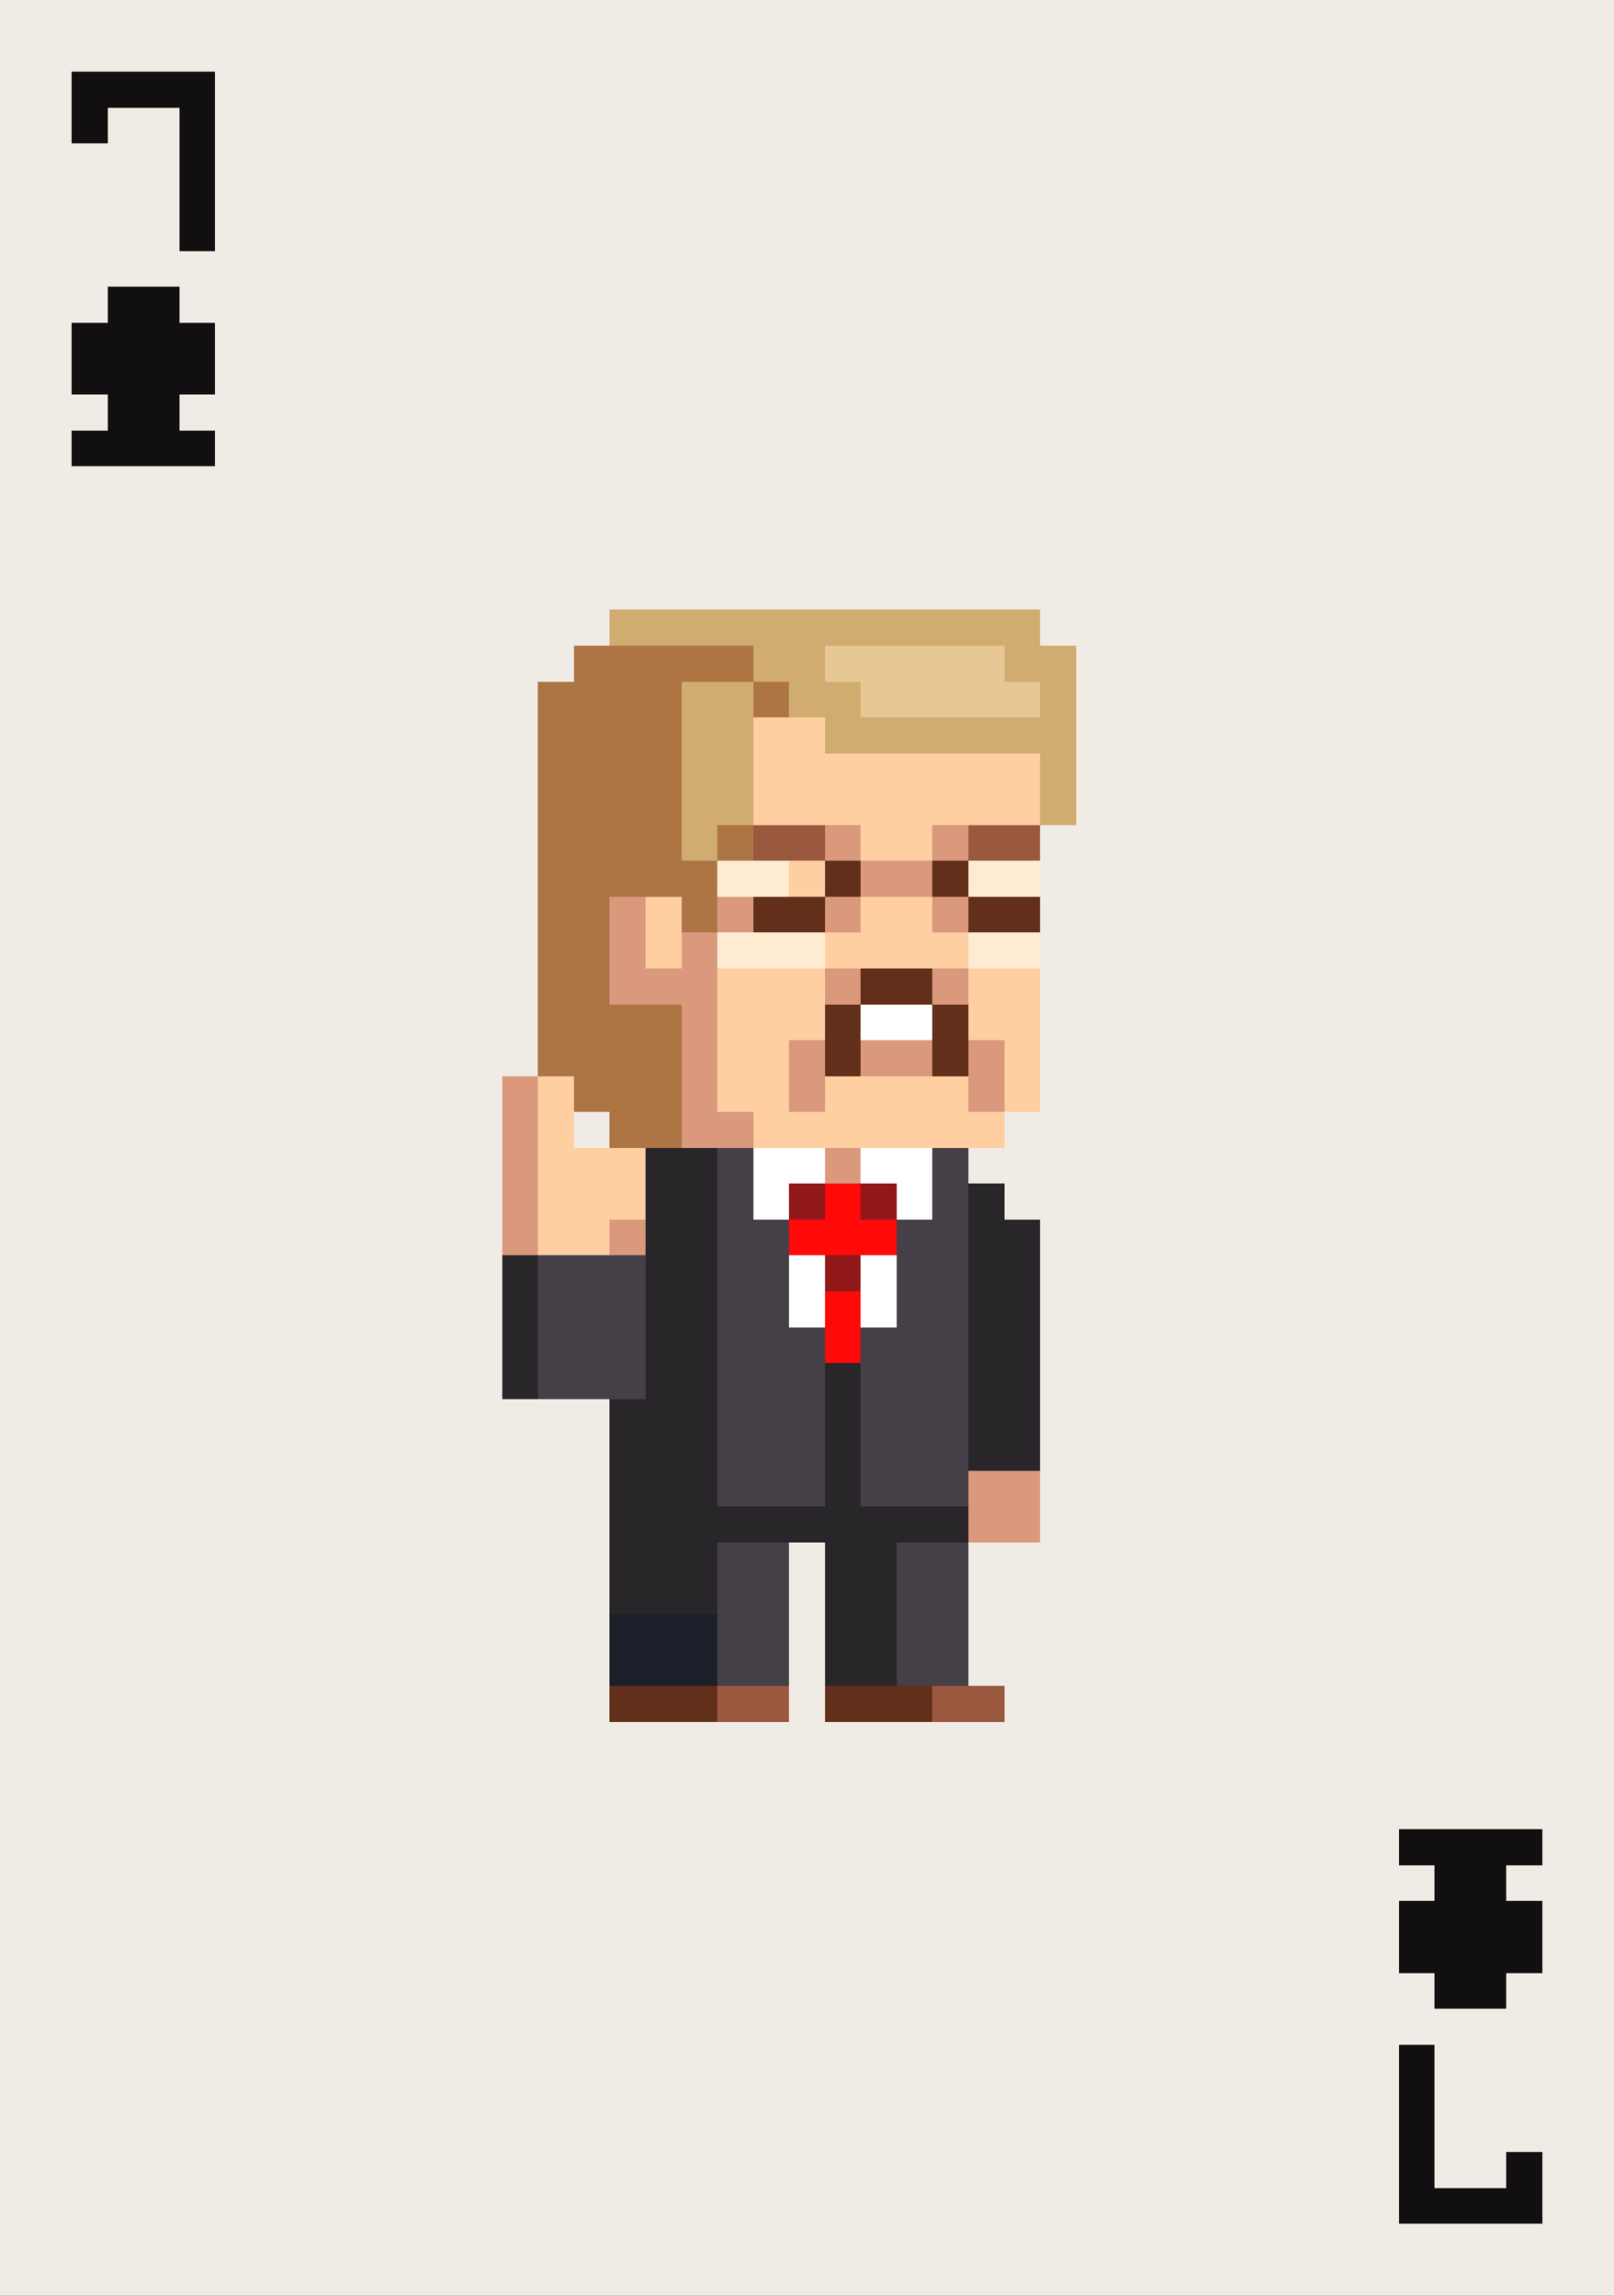 <svg xmlns="http://www.w3.org/2000/svg" viewBox="0 -0.5 45 64" shape-rendering="crispEdges">
<rect x="0" y="-0.5" width="45" height="64" fill="#333333" stroke="none"/>
<path stroke="#f1ebe5" d="M0 0h45M0 1h45M0 2h2M6 2h39M0 3h2M3 3h2M6 3h39M0 4h5M6 4h39M0 5h5M6 5h39M0 6h5M6 6h39M0 7h45M0 8h3M5 8h40M0 9h2M6 9h39M0 10h2M6 10h39M0 11h3M5 11h40M0 12h2M6 12h39M0 13h45M0 14h45M0 15h45M0 16h45M0 17h17M29 17h16M0 18h16M30 18h15M0 19h15M30 19h15M0 20h15M30 20h15M0 21h15M30 21h15M0 22h15M30 22h15M0 23h15M29 23h16M0 24h15M29 24h16M0 25h15M29 25h16M0 26h15M29 26h16M0 27h15M29 27h16M0 28h15M29 28h16M0 29h15M29 29h16M0 30h14M29 30h16M0 31h14M16 31h1M28 31h17M0 32h14M27 32h18M0 33h14M28 33h17M0 34h14M29 34h16M0 35h14M29 35h16M0 36h14M29 36h16M0 37h14M29 37h16M0 38h14M29 38h16M0 39h17M29 39h16M0 40h17M29 40h16M0 41h17M29 41h16M0 42h17M29 42h16M0 43h17M22 43h1M27 43h18M0 44h17M22 44h1M27 44h18M0 45h17M22 45h1M27 45h18M0 46h17M22 46h1M27 46h18M0 47h17M22 47h1M28 47h17M0 48h45M0 49h45M0 50h45M0 51h39M43 51h2M0 52h40M42 52h3M0 53h39M43 53h2M0 54h39M43 54h2M0 55h40M42 55h3M0 56h45M0 57h39M40 57h5M0 58h39M40 58h5M0 59h39M40 59h5M0 60h39M40 60h2M43 60h2M0 61h39M43 61h2M0 62h45M0 63h45" />
<path stroke="#110f0f" d="M2 2h4M2 3h1M5 3h1M5 4h1M5 5h1M5 6h1M3 8h2M2 9h4M2 10h4M3 11h2M2 12h4M39 51h4M40 52h2M39 53h4M39 54h4M40 55h2M39 57h1M39 58h1M39 59h1M39 60h1M42 60h1M39 61h4" />
<path stroke="#d0ac70" d="M17 17h12M21 18h2M28 18h2M19 19h2M22 19h2M29 19h1M19 20h2M23 20h7M19 21h2M29 21h1M19 22h2M29 22h1M19 23h1" />
<path stroke="#ad7544" d="M16 18h5M15 19h4M21 19h1M15 20h4M15 21h4M15 22h4M15 23h4M20 23h1M15 24h5M15 25h2M19 25h1M15 26h2M15 27h2M15 28h4M15 29h4M16 30h3M17 31h2" />
<path stroke="#e7c793" d="M23 18h5M24 19h5" />
<path stroke="#ffcea1" d="M21 20h2M21 21h8M21 22h8M24 23h2M22 24h1M18 25h1M24 25h2M18 26h1M23 26h4M20 27h3M27 27h2M20 28h3M27 28h2M20 29h2M28 29h1M15 30h1M20 30h2M23 30h4M28 30h1M15 31h1M21 31h7M15 32h3M15 33h3M15 34h2" />
<path stroke="#9a583e" d="M21 23h2M27 23h2M20 47h2M26 47h2" />
<path stroke="#da997d" d="M23 23h1M26 23h1M24 24h2M17 25h1M20 25h1M23 25h1M26 25h1M17 26h1M19 26h1M17 27h3M23 27h1M26 27h1M19 28h1M19 29h1M22 29h1M24 29h2M27 29h1M14 30h1M19 30h1M22 30h1M27 30h1M14 31h1M19 31h2M14 32h1M23 32h1M14 33h1M14 34h1M17 34h1M27 41h2M27 42h2" />
<path stroke="#ffebd2" d="M20 24h2M27 24h2M20 26h3M27 26h2" />
<path stroke="#622f1a" d="M23 24h1M26 24h1M21 25h2M27 25h2M24 27h2M23 28h1M26 28h1M23 29h1M26 29h1M17 47h3M23 47h3" />
<path stroke="#ffffff" d="M24 28h2M21 32h2M24 32h2M21 33h1M25 33h1M22 35h1M24 35h1M22 36h1M24 36h1" />
<path stroke="#29262a" d="M18 32h2M18 33h2M27 33h1M18 34h2M27 34h2M14 35h1M18 35h2M27 35h2M14 36h1M18 36h2M27 36h2M14 37h1M18 37h2M27 37h2M14 38h1M18 38h2M23 38h1M27 38h2M17 39h3M23 39h1M27 39h2M17 40h3M23 40h1M27 40h2M17 41h3M23 41h1M17 42h10M17 43h3M23 43h2M17 44h3M23 44h2M23 45h2M23 46h2" />
<path stroke="#454048" d="M20 32h1M26 32h1M20 33h1M26 33h1M20 34h2M25 34h2M15 35h3M20 35h2M25 35h2M15 36h3M20 36h2M25 36h2M15 37h3M20 37h3M24 37h3M15 38h3M20 38h3M24 38h3M20 39h3M24 39h3M20 40h3M24 40h3M20 41h3M24 41h3M20 43h2M25 43h2M20 44h2M25 44h2M20 45h2M25 45h2M20 46h2M25 46h2" />
<path stroke="#911818" d="M22 33h1M24 33h1M23 35h1" />
<path stroke="#ff0909" d="M23 33h1M22 34h3M23 36h1M23 37h1" />
<path stroke="#1d1f2a" d="M17 45h3M17 46h3" />
</svg>
